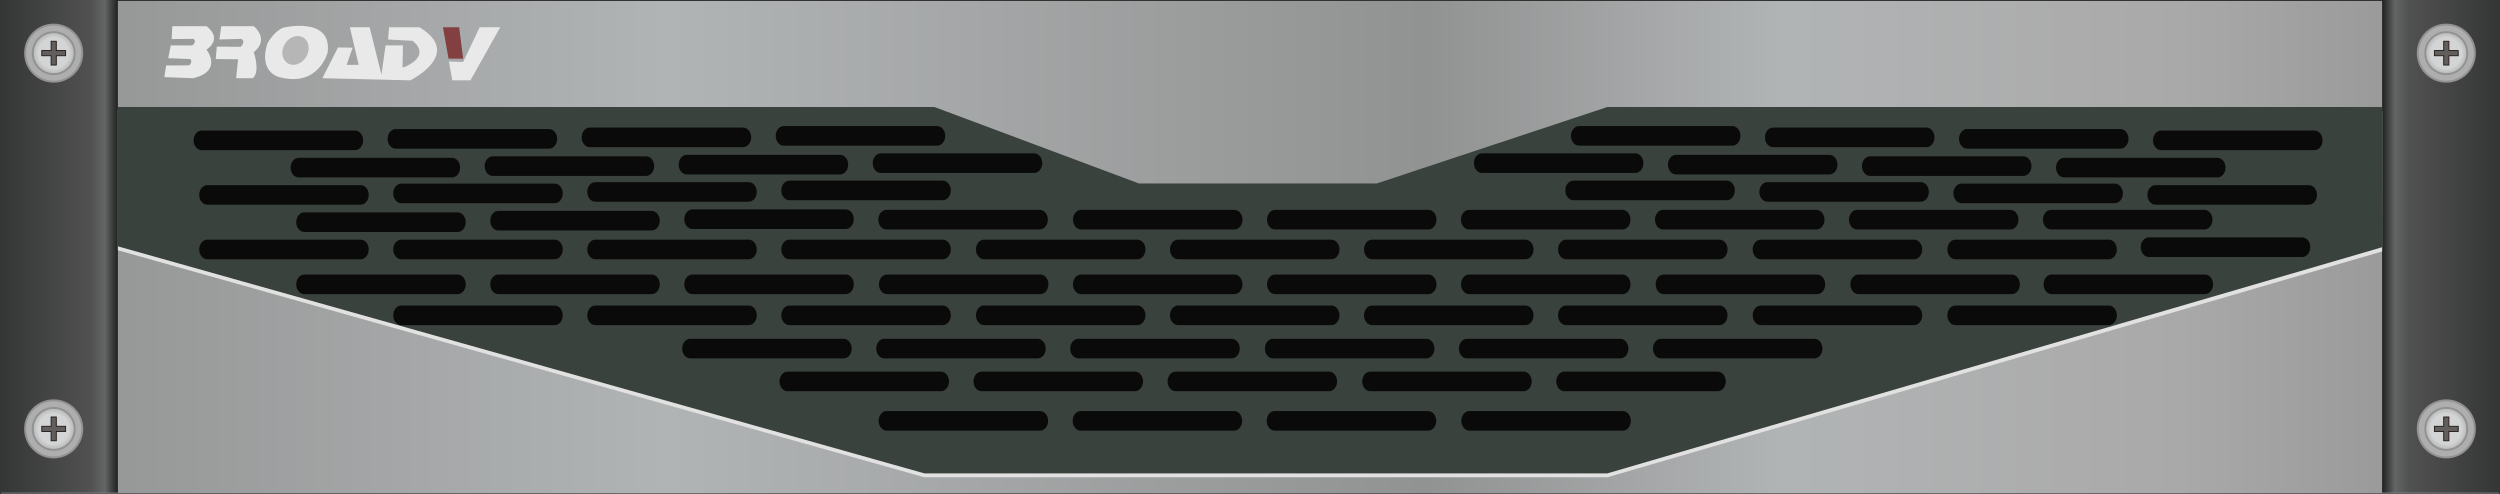 <?xml version="1.0" encoding="utf-8"?>
<!-- Generator: Adobe Illustrator 16.0.0, SVG Export Plug-In . SVG Version: 6.00 Build 0)  -->
<!DOCTYPE svg PUBLIC "-//W3C//DTD SVG 1.1//EN" "http://www.w3.org/Graphics/SVG/1.1/DTD/svg11.dtd">
<svg version="1.1" id="图层_1" xmlns="http://www.w3.org/2000/svg" xmlns:xlink="http://www.w3.org/1999/xlink" x="0px" y="0px"
	 width="1275.59px" height="252.28px" viewBox="0 0 1275.59 252.28" enable-background="new 0 0 1275.59 252.28"
	 xml:space="preserve">
<g>
	<linearGradient id="SVGID_1_" gradientUnits="userSpaceOnUse" x1="-9.765625e-004" y1="126.141" x2="1275.591" y2="126.141">
		<stop  offset="0" style="stop-color:#919292"/>
		<stop  offset="0.267" style="stop-color:#B1B4B5"/>
		<stop  offset="0.57" style="stop-color:#919292"/>
		<stop  offset="0.713" style="stop-color:#B1B4B5"/>
		<stop  offset="0.872" style="stop-color:#AAA9A9"/>
		<stop  offset="1" style="stop-color:#919292"/>
	</linearGradient>
	<rect x="-0.001" y="-0.001" fill="url(#SVGID_1_)" stroke="#2F302F" stroke-miterlimit="10" width="1275.592" height="252.284"/>
	<linearGradient id="SVGID_2_" gradientUnits="userSpaceOnUse" x1="-9.765625e-004" y1="125.686" x2="60.149" y2="125.686">
		<stop  offset="0" style="stop-color:#343535"/>
		<stop  offset="0.771" style="stop-color:#515151"/>
		<stop  offset="0.89" style="stop-color:#636666"/>
		<stop  offset="1" style="stop-color:#1F2020"/>
	</linearGradient>
	<rect x="-0.001" y="-0.002" fill="url(#SVGID_2_)" width="60.15" height="251.376"/>
	<g>
		<path fill="#AFAEAE" d="M41.984,27.12c0,8.047-6.529,14.569-14.585,14.569c-8.055,0-14.585-6.522-14.585-14.569
			c0-8.048,6.53-14.572,14.585-14.572C35.455,12.548,41.984,19.072,41.984,27.12"/>
		<ellipse fill="none" stroke="#929292" stroke-miterlimit="10" cx="27.399" cy="27.12" rx="14.585" ry="14.569"/>
		<path fill="#AFAEAE" d="M38.115,27.12c0,5.911-4.798,10.706-10.716,10.706c-5.92,0-10.718-4.795-10.718-10.706
			c0-5.914,4.798-10.708,10.718-10.708C33.316,16.413,38.115,21.206,38.115,27.12"/>
		<ellipse fill="none" stroke="#929292" stroke-miterlimit="10" cx="27.398" cy="27.12" rx="10.717" ry="10.706"/>
		<g>
			<g>
				<defs>
					<rect id="SVGID_3_" x="17.295" y="17.029" width="20.204" height="20.18"/>
				</defs>
				<clipPath id="SVGID_4_">
					<use xlink:href="#SVGID_3_"  overflow="visible"/>
				</clipPath>
				<path clip-path="url(#SVGID_4_)" fill="#BEBEBD" d="M37.497,27.12c0,5.571-4.52,10.089-10.098,10.089
					c-5.579,0-10.1-4.518-10.1-10.089c0-5.573,4.521-10.091,10.1-10.091C32.977,17.029,37.497,21.547,37.497,27.12"/>
				<path clip-path="url(#SVGID_4_)" fill="#C0C0C0" d="M37.26,27.12c0,5.439-4.416,9.851-9.861,9.851
					c-5.449,0-9.862-4.411-9.862-9.851c0-5.442,4.414-9.854,9.862-9.854C32.844,17.266,37.26,21.678,37.26,27.12"/>
				<path clip-path="url(#SVGID_4_)" fill="#C2C3C3" d="M37.023,27.12c0,5.309-4.31,9.615-9.624,9.615
					c-5.316,0-9.625-4.307-9.625-9.615c0-5.312,4.309-9.616,9.625-9.616C32.713,17.504,37.023,21.809,37.023,27.12"/>
				<path clip-path="url(#SVGID_4_)" fill="#C4C5C4" d="M36.784,27.12c0,5.178-4.201,9.377-9.385,9.377s-9.389-4.199-9.389-9.377
					c0-5.181,4.205-9.379,9.389-9.379S36.784,21.939,36.784,27.12"/>
				<path clip-path="url(#SVGID_4_)" fill="#C6C8C8" d="M36.547,27.12c0,5.046-4.097,9.14-9.148,9.14c-5.055,0-9.15-4.093-9.15-9.14
					c0-5.049,4.096-9.143,9.15-9.143C32.45,17.978,36.547,22.071,36.547,27.12"/>
				<path clip-path="url(#SVGID_4_)" fill="#C9CACB" d="M36.309,27.12c0,4.915-3.989,8.902-8.91,8.902
					c-4.922,0-8.912-3.987-8.912-8.902c0-4.918,3.99-8.905,8.912-8.905C32.32,18.215,36.309,22.202,36.309,27.12"/>
				<path clip-path="url(#SVGID_4_)" fill="#CBCDCD" d="M36.073,27.12c0,4.784-3.886,8.666-8.674,8.666
					c-4.792,0-8.675-3.882-8.675-8.666c0-4.787,3.883-8.669,8.675-8.669C32.187,18.451,36.073,22.333,36.073,27.12"/>
				<path clip-path="url(#SVGID_4_)" fill="#CCCFD0" d="M35.835,27.12c0,4.653-3.778,8.429-8.437,8.429
					c-4.659,0-8.438-3.775-8.438-8.429c0-4.656,3.778-8.43,8.438-8.43C32.057,18.69,35.835,22.464,35.835,27.12"/>
				<path clip-path="url(#SVGID_4_)" fill="#D0D2D2" d="M35.598,27.12c0,4.522-3.671,8.19-8.199,8.19c-4.529,0-8.2-3.668-8.2-8.19
					c0-4.525,3.671-8.194,8.2-8.194C31.927,18.926,35.598,22.595,35.598,27.12"/>
				<path clip-path="url(#SVGID_4_)" fill="#D2D4D5" d="M35.361,27.12c0,4.391-3.565,7.953-7.962,7.953
					c-4.4,0-7.962-3.562-7.962-7.953c0-4.395,3.563-7.954,7.962-7.954C31.795,19.166,35.361,22.726,35.361,27.12"/>
			</g>
		</g>
		<polygon fill="#605F5E" points="26.079,33.187 26.079,28.438 21.324,28.438 21.324,25.801 26.079,25.801 26.079,21.053 
			28.718,21.053 28.718,25.801 33.47,25.801 33.47,28.438 28.718,28.438 28.718,33.187 		"/>
		<path fill="#221714" d="M28.489,21.281v4.29v0.458h0.457h4.296v2.179h-4.296h-0.457v0.457v4.292h-2.183v-4.292v-0.457h-0.456
			h-4.297v-2.179h4.297h0.456v-0.458v-4.29H28.489z M28.946,20.824h-3.095v4.747h-4.753v3.094h4.753v4.75h3.095v-4.75h4.753v-3.094
			h-4.753V20.824z"/>
	</g>
	<g>
		<path fill="#AFAEAE" d="M41.984,218.83c0,8.047-6.529,14.569-14.585,14.569c-8.055,0-14.585-6.522-14.585-14.569
			c0-8.048,6.53-14.572,14.585-14.572C35.455,204.258,41.984,210.782,41.984,218.83"/>
		<ellipse fill="none" stroke="#929292" stroke-miterlimit="10" cx="27.399" cy="218.83" rx="14.585" ry="14.569"/>
		<path fill="#AFAEAE" d="M38.115,218.83c0,5.911-4.798,10.706-10.716,10.706c-5.92,0-10.718-4.795-10.718-10.706
			c0-5.914,4.798-10.708,10.718-10.708C33.316,208.122,38.115,212.916,38.115,218.83"/>
		<ellipse fill="none" stroke="#929292" stroke-miterlimit="10" cx="27.398" cy="218.83" rx="10.717" ry="10.706"/>
		<g>
			<g>
				<defs>
					<rect id="SVGID_5_" x="17.295" y="208.738" width="20.204" height="20.181"/>
				</defs>
				<clipPath id="SVGID_6_">
					<use xlink:href="#SVGID_5_"  overflow="visible"/>
				</clipPath>
				<path clip-path="url(#SVGID_6_)" fill="#BEBEBD" d="M37.497,218.83c0,5.571-4.52,10.089-10.098,10.089
					c-5.579,0-10.1-4.518-10.1-10.089c0-5.573,4.521-10.092,10.1-10.092C32.977,208.738,37.497,213.257,37.497,218.83"/>
				<path clip-path="url(#SVGID_6_)" fill="#C0C0C0" d="M37.26,218.83c0,5.438-4.416,9.851-9.861,9.851
					c-5.449,0-9.862-4.412-9.862-9.851c0-5.442,4.414-9.854,9.862-9.854C32.844,208.976,37.26,213.388,37.26,218.83"/>
				<path clip-path="url(#SVGID_6_)" fill="#C2C3C3" d="M37.023,218.83c0,5.308-4.31,9.614-9.624,9.614
					c-5.316,0-9.625-4.307-9.625-9.614c0-5.312,4.309-9.616,9.625-9.616C32.713,209.214,37.023,213.519,37.023,218.83"/>
				<path clip-path="url(#SVGID_6_)" fill="#C4C5C4" d="M36.784,218.83c0,5.178-4.201,9.377-9.385,9.377s-9.389-4.199-9.389-9.377
					c0-5.181,4.205-9.379,9.389-9.379S36.784,213.649,36.784,218.83"/>
				<path clip-path="url(#SVGID_6_)" fill="#C6C8C8" d="M36.547,218.83c0,5.046-4.097,9.14-9.148,9.14
					c-5.055,0-9.15-4.094-9.15-9.14c0-5.049,4.096-9.144,9.15-9.144C32.45,209.687,36.547,213.781,36.547,218.83"/>
				<path clip-path="url(#SVGID_6_)" fill="#C9CACB" d="M36.309,218.83c0,4.915-3.989,8.901-8.91,8.901
					c-4.922,0-8.912-3.986-8.912-8.901c0-4.919,3.99-8.905,8.912-8.905C32.32,209.925,36.309,213.911,36.309,218.83"/>
				<path clip-path="url(#SVGID_6_)" fill="#CBCDCD" d="M36.073,218.83c0,4.784-3.886,8.666-8.674,8.666
					c-4.792,0-8.675-3.882-8.675-8.666c0-4.788,3.883-8.669,8.675-8.669C32.187,210.161,36.073,214.042,36.073,218.83"/>
				<path clip-path="url(#SVGID_6_)" fill="#CCCFD0" d="M35.835,218.83c0,4.653-3.778,8.429-8.437,8.429
					c-4.659,0-8.438-3.775-8.438-8.429c0-4.657,3.778-8.43,8.438-8.43C32.057,210.4,35.835,214.173,35.835,218.83"/>
				<path clip-path="url(#SVGID_6_)" fill="#D0D2D2" d="M35.598,218.83c0,4.522-3.671,8.19-8.199,8.19c-4.529,0-8.2-3.668-8.2-8.19
					c0-4.525,3.671-8.194,8.2-8.194C31.927,210.636,35.598,214.305,35.598,218.83"/>
				<path clip-path="url(#SVGID_6_)" fill="#D2D4D5" d="M35.361,218.83c0,4.391-3.565,7.952-7.962,7.952
					c-4.4,0-7.962-3.562-7.962-7.952c0-4.395,3.563-7.954,7.962-7.954C31.795,210.876,35.361,214.436,35.361,218.83"/>
			</g>
		</g>
		<polygon fill="#605F5E" points="26.079,224.896 26.079,220.147 21.324,220.147 21.324,217.511 26.079,217.511 26.079,212.763 
			28.718,212.763 28.718,217.511 33.47,217.511 33.47,220.147 28.718,220.147 28.718,224.896 		"/>
		<path fill="#221714" d="M28.489,212.99v4.29v0.459h0.457h4.296v2.178h-4.296h-0.457v0.457v4.292h-2.183v-4.292v-0.457h-0.456
			h-4.297v-2.178h4.297h0.456v-0.459v-4.29H28.489z M28.946,212.534h-3.095v4.746h-4.753v3.094h4.753v4.75h3.095v-4.75h4.753v-3.094
			h-4.753V212.534z"/>
	</g>
	
		<linearGradient id="SVGID_7_" gradientUnits="userSpaceOnUse" x1="-6567.481" y1="125.686" x2="-6507.333" y2="125.686" gradientTransform="matrix(-1 0 0 1 -5291.891 0)">
		<stop  offset="0" style="stop-color:#343535"/>
		<stop  offset="0.771" style="stop-color:#515151"/>
		<stop  offset="0.89" style="stop-color:#636666"/>
		<stop  offset="1" style="stop-color:#1F2020"/>
	</linearGradient>
	<rect x="1215.442" y="-0.002" fill="url(#SVGID_7_)" width="60.148" height="251.376"/>
	<g>
		<path fill="#AFAEAE" d="M1233.606,27.12c0,8.047,6.529,14.569,14.586,14.569c8.055,0,14.586-6.522,14.586-14.569
			c0-8.048-6.531-14.572-14.586-14.572C1240.136,12.548,1233.606,19.072,1233.606,27.12"/>
		<ellipse fill="none" stroke="#929292" stroke-miterlimit="10" cx="1248.192" cy="27.12" rx="14.586" ry="14.569"/>
		<path fill="#AFAEAE" d="M1237.478,27.12c0,5.911,4.797,10.706,10.715,10.706s10.717-4.795,10.717-10.706
			c0-5.914-4.799-10.708-10.717-10.708S1237.478,21.206,1237.478,27.12"/>
		<ellipse fill="none" stroke="#929292" stroke-miterlimit="10" cx="1248.193" cy="27.12" rx="10.716" ry="10.706"/>
		<g>
			<g>
				<defs>
					<rect id="SVGID_8_" x="1238.091" y="17.029" width="20.205" height="20.18"/>
				</defs>
				<clipPath id="SVGID_9_">
					<use xlink:href="#SVGID_8_"  overflow="visible"/>
				</clipPath>
				<path clip-path="url(#SVGID_9_)" fill="#BEBEBD" d="M1238.093,27.12c0,5.571,4.521,10.089,10.1,10.089
					s10.102-4.518,10.102-10.089c0-5.573-4.523-10.091-10.102-10.091S1238.093,21.547,1238.093,27.12"/>
				<path clip-path="url(#SVGID_9_)" fill="#C0C0C0" d="M1238.331,27.12c0,5.439,4.416,9.851,9.861,9.851
					c5.447,0,9.861-4.411,9.861-9.851c0-5.442-4.414-9.854-9.861-9.854C1242.747,17.266,1238.331,21.678,1238.331,27.12"/>
				<path clip-path="url(#SVGID_9_)" fill="#C2C3C3" d="M1238.569,27.12c0,5.309,4.309,9.615,9.623,9.615
					c5.316,0,9.625-4.307,9.625-9.615c0-5.312-4.309-9.616-9.625-9.616C1242.878,17.504,1238.569,21.809,1238.569,27.12"/>
				<path clip-path="url(#SVGID_9_)" fill="#C4C5C4" d="M1238.806,27.12c0,5.178,4.203,9.377,9.387,9.377s9.389-4.199,9.389-9.377
					c0-5.181-4.205-9.379-9.389-9.379S1238.806,21.939,1238.806,27.12"/>
				<path clip-path="url(#SVGID_9_)" fill="#C6C8C8" d="M1239.044,27.12c0,5.046,4.098,9.14,9.148,9.14
					c5.055,0,9.148-4.093,9.148-9.14c0-5.049-4.094-9.143-9.148-9.143C1243.142,17.978,1239.044,22.071,1239.044,27.12"/>
				<path clip-path="url(#SVGID_9_)" fill="#C9CACB" d="M1239.282,27.12c0,4.915,3.988,8.902,8.91,8.902s8.912-3.987,8.912-8.902
					c0-4.918-3.99-8.905-8.912-8.905S1239.282,22.202,1239.282,27.12"/>
				<path clip-path="url(#SVGID_9_)" fill="#CBCDCD" d="M1239.517,27.12c0,4.784,3.887,8.666,8.676,8.666
					c4.791,0,8.674-3.882,8.674-8.666c0-4.787-3.883-8.669-8.674-8.669C1243.403,18.451,1239.517,22.333,1239.517,27.12"/>
				<path clip-path="url(#SVGID_9_)" fill="#CCCFD0" d="M1239.755,27.12c0,4.653,3.779,8.429,8.438,8.429s8.438-3.775,8.438-8.429
					c0-4.656-3.779-8.43-8.438-8.43S1239.755,22.464,1239.755,27.12"/>
				<path clip-path="url(#SVGID_9_)" fill="#D0D2D2" d="M1239.993,27.12c0,4.522,3.67,8.19,8.199,8.19s8.199-3.668,8.199-8.19
					c0-4.525-3.67-8.194-8.199-8.194S1239.993,22.595,1239.993,27.12"/>
				<path clip-path="url(#SVGID_9_)" fill="#D2D4D5" d="M1240.229,27.12c0,4.391,3.566,7.953,7.963,7.953
					c4.398,0,7.963-3.562,7.963-7.953c0-4.395-3.564-7.954-7.963-7.954C1243.796,19.166,1240.229,22.726,1240.229,27.12"/>
			</g>
		</g>
		<polygon fill="#605F5E" points="1249.513,33.187 1249.513,28.438 1254.267,28.438 1254.267,25.801 1249.513,25.801 
			1249.513,21.053 1246.874,21.053 1246.874,25.801 1242.12,25.801 1242.12,28.438 1246.874,28.438 1246.874,33.187 		"/>
		<path fill="#221714" d="M1249.284,21.281v4.29v0.458h0.455h4.299v2.179h-4.299h-0.455v0.457v4.292h-2.184v-4.292v-0.457h-0.455
			h-4.297v-2.179h4.297h0.455v-0.458v-4.29H1249.284z M1246.646,25.571h-4.752v3.094h4.752v4.75h3.094v-4.75h4.754v-3.094h-4.754
			v-4.747h-3.094V25.571z"/>
	</g>
	<g>
		<path fill="#AFAEAE" d="M1233.606,218.83c0,8.047,6.529,14.569,14.586,14.569c8.055,0,14.586-6.522,14.586-14.569
			c0-8.048-6.531-14.572-14.586-14.572C1240.136,204.258,1233.606,210.782,1233.606,218.83"/>
		<ellipse fill="none" stroke="#929292" stroke-miterlimit="10" cx="1248.192" cy="218.83" rx="14.586" ry="14.569"/>
		<path fill="#AFAEAE" d="M1237.478,218.83c0,5.911,4.797,10.706,10.715,10.706s10.717-4.795,10.717-10.706
			c0-5.914-4.799-10.708-10.717-10.708S1237.478,212.916,1237.478,218.83"/>
		<ellipse fill="none" stroke="#929292" stroke-miterlimit="10" cx="1248.193" cy="218.83" rx="10.716" ry="10.706"/>
		<g>
			<g>
				<defs>
					<rect id="SVGID_10_" x="1238.091" y="208.738" width="20.205" height="20.181"/>
				</defs>
				<clipPath id="SVGID_11_">
					<use xlink:href="#SVGID_10_"  overflow="visible"/>
				</clipPath>
				<path clip-path="url(#SVGID_11_)" fill="#BEBEBD" d="M1238.093,218.83c0,5.571,4.521,10.089,10.1,10.089
					s10.102-4.518,10.102-10.089c0-5.573-4.523-10.092-10.102-10.092S1238.093,213.257,1238.093,218.83"/>
				<path clip-path="url(#SVGID_11_)" fill="#C0C0C0" d="M1238.331,218.83c0,5.438,4.416,9.851,9.861,9.851
					c5.447,0,9.861-4.412,9.861-9.851c0-5.442-4.414-9.854-9.861-9.854C1242.747,208.976,1238.331,213.388,1238.331,218.83"/>
				<path clip-path="url(#SVGID_11_)" fill="#C2C3C3" d="M1238.569,218.83c0,5.308,4.309,9.614,9.623,9.614
					c5.316,0,9.625-4.307,9.625-9.614c0-5.312-4.309-9.616-9.625-9.616C1242.878,209.214,1238.569,213.519,1238.569,218.83"/>
				<path clip-path="url(#SVGID_11_)" fill="#C4C5C4" d="M1238.806,218.83c0,5.178,4.203,9.377,9.387,9.377s9.389-4.199,9.389-9.377
					c0-5.181-4.205-9.379-9.389-9.379S1238.806,213.649,1238.806,218.83"/>
				<path clip-path="url(#SVGID_11_)" fill="#C6C8C8" d="M1239.044,218.83c0,5.046,4.098,9.14,9.148,9.14
					c5.055,0,9.148-4.094,9.148-9.14c0-5.049-4.094-9.144-9.148-9.144C1243.142,209.687,1239.044,213.781,1239.044,218.83"/>
				<path clip-path="url(#SVGID_11_)" fill="#C9CACB" d="M1239.282,218.83c0,4.915,3.988,8.901,8.91,8.901s8.912-3.986,8.912-8.901
					c0-4.919-3.99-8.905-8.912-8.905S1239.282,213.911,1239.282,218.83"/>
				<path clip-path="url(#SVGID_11_)" fill="#CBCDCD" d="M1239.517,218.83c0,4.784,3.887,8.666,8.676,8.666
					c4.791,0,8.674-3.882,8.674-8.666c0-4.788-3.883-8.669-8.674-8.669C1243.403,210.161,1239.517,214.042,1239.517,218.83"/>
				<path clip-path="url(#SVGID_11_)" fill="#CCCFD0" d="M1239.755,218.83c0,4.653,3.779,8.429,8.438,8.429s8.438-3.775,8.438-8.429
					c0-4.657-3.779-8.43-8.438-8.43S1239.755,214.173,1239.755,218.83"/>
				<path clip-path="url(#SVGID_11_)" fill="#D0D2D2" d="M1239.993,218.83c0,4.522,3.67,8.19,8.199,8.19s8.199-3.668,8.199-8.19
					c0-4.525-3.67-8.194-8.199-8.194S1239.993,214.305,1239.993,218.83"/>
				<path clip-path="url(#SVGID_11_)" fill="#D2D4D5" d="M1240.229,218.83c0,4.391,3.566,7.952,7.963,7.952
					c4.398,0,7.963-3.562,7.963-7.952c0-4.395-3.564-7.954-7.963-7.954C1243.796,210.876,1240.229,214.436,1240.229,218.83"/>
			</g>
		</g>
		<polygon fill="#605F5E" points="1249.513,224.896 1249.513,220.147 1254.267,220.147 1254.267,217.511 1249.513,217.511 
			1249.513,212.763 1246.874,212.763 1246.874,217.511 1242.12,217.511 1242.12,220.147 1246.874,220.147 1246.874,224.896 		"/>
		<path fill="#221714" d="M1249.284,212.99v4.29v0.459h0.455h4.299v2.178h-4.299h-0.455v0.457v4.292h-2.184v-4.292v-0.457h-0.455
			h-4.297v-2.178h4.297h0.455v-0.459v-4.29H1249.284z M1246.646,217.28h-4.752v3.094h4.752v4.75h3.094v-4.75h4.754v-3.094h-4.754
			v-4.746h-3.094V217.28z"/>
	</g>
	<polygon fill="#E2E1E1" points="1215.442,128.292 820.092,243.534 471.671,243.534 60.149,127.687 60.149,56.195 476.797,56.612 
		581.123,95.612 702.464,95.612 820.093,56.612 1215.458,56.612 	"/>
	<polygon fill="#3A423D" points="1215.458,126.14 820.092,241.534 471.671,241.534 60.149,125.687 60.149,54.612 476.797,54.612 
		581.123,93.612 702.464,93.612 820.093,54.612 1215.442,54.612 	"/>
	<g>
		<g>
			<path fill="#0B0A0A" d="M185.279,71.611c0,2.761-1.84,5-4.109,5h-78.277c-2.269,0-4.11-2.239-4.11-5l0,0c0-2.761,1.841-5,4.11-5
				h78.277C183.439,66.611,185.279,68.85,185.279,71.611L185.279,71.611z"/>
			<path fill="#0B0A0A" d="M284.281,70.85c0,2.761-1.84,5-4.109,5h-78.277c-2.27,0-4.109-2.239-4.109-5l0,0c0-2.761,1.84-5,4.109-5
				h78.277C282.441,65.85,284.281,68.088,284.281,70.85L284.281,70.85z"/>
			<path fill="#0B0A0A" d="M383.283,70.088c0,2.761-1.84,5-4.109,5h-78.277c-2.27,0-4.11-2.239-4.11-5l0,0c0-2.761,1.84-5,4.11-5
				h78.277C381.443,65.088,383.283,67.327,383.283,70.088L383.283,70.088z"/>
			<path fill="#0B0A0A" d="M482.284,69.326c0,2.761-1.839,5-4.109,5h-78.277c-2.269,0-4.109-2.239-4.109-5l0,0
				c0-2.761,1.84-5,4.109-5h78.277C480.445,64.326,482.284,66.565,482.284,69.326L482.284,69.326z"/>
		</g>
		<g>
			<path fill="#0B0A0A" d="M234.78,85.529c0,2.761-1.839,5-4.108,5h-78.277c-2.269,0-4.11-2.239-4.11-5l0,0c0-2.761,1.841-5,4.11-5
				h78.277C232.941,80.529,234.78,82.768,234.78,85.529L234.78,85.529z"/>
			<path fill="#0B0A0A" d="M333.783,84.768c0,2.761-1.84,5-4.109,5h-78.279c-2.269,0-4.108-2.239-4.108-5l0,0
				c0-2.761,1.84-5,4.108-5h78.279C331.943,79.768,333.783,82.006,333.783,84.768L333.783,84.768z"/>
			<path fill="#0B0A0A" d="M432.784,84.006c0,2.761-1.839,5-4.109,5h-78.277c-2.27,0-4.109-2.239-4.109-5l0,0
				c0-2.761,1.84-5,4.109-5h78.277C430.945,79.006,432.784,81.245,432.784,84.006L432.784,84.006z"/>
			<path fill="#0B0A0A" d="M531.786,83.244c0,2.761-1.84,5-4.11,5h-78.276c-2.269,0-4.109-2.239-4.109-5l0,0
				c0-2.761,1.841-5,4.109-5h78.276C529.946,78.244,531.786,80.483,531.786,83.244L531.786,83.244z"/>
		</g>
		<g>
			<path fill="#0B0A0A" d="M188.136,99.447c0,2.761-1.84,5-4.109,5h-78.278c-2.27,0-4.109-2.239-4.109-5l0,0
				c0-2.762,1.839-5,4.109-5h78.278C186.296,94.447,188.136,96.686,188.136,99.447L188.136,99.447z"/>
			<path fill="#0B0A0A" d="M287.138,98.685c0,2.761-1.84,5-4.109,5h-78.277c-2.27,0-4.11-2.239-4.11-5l0,0c0-2.761,1.84-5,4.11-5
				h78.277C285.297,93.685,287.138,95.924,287.138,98.685L287.138,98.685z"/>
			<path fill="#0B0A0A" d="M386.14,97.923c0,2.761-1.84,5-4.11,5h-78.277c-2.27,0-4.109-2.239-4.109-5l0,0c0-2.761,1.84-5,4.109-5
				h78.277C384.3,92.923,386.14,95.162,386.14,97.923L386.14,97.923z"/>
			<path fill="#0B0A0A" d="M485.141,97.162c0,2.761-1.84,5-4.109,5h-78.277c-2.269,0-4.11-2.239-4.11-5l0,0c0-2.761,1.841-5,4.11-5
				h78.277C483.301,92.162,485.141,94.4,485.141,97.162L485.141,97.162z"/>
		</g>
	</g>
	<g>
		<g>
			<path fill="#0B0A0A" d="M1098.546,71.611c0,2.761,1.84,5,4.109,5h78.277c2.27,0,4.109-2.239,4.109-5l0,0c0-2.761-1.84-5-4.109-5
				h-78.277C1100.386,66.611,1098.546,68.85,1098.546,71.611L1098.546,71.611z"/>
			<path fill="#0B0A0A" d="M999.544,70.85c0,2.761,1.84,5,4.109,5h78.277c2.27,0,4.109-2.239,4.109-5l0,0c0-2.761-1.84-5-4.109-5
				h-78.277C1001.384,65.85,999.544,68.088,999.544,70.85L999.544,70.85z"/>
			<path fill="#0B0A0A" d="M900.542,70.088c0,2.761,1.841,5,4.109,5h78.277c2.269,0,4.109-2.239,4.109-5l0,0
				c0-2.761-1.841-5-4.109-5h-78.277C902.383,65.088,900.542,67.327,900.542,70.088L900.542,70.088z"/>
			<path fill="#0B0A0A" d="M801.54,69.326c0,2.761,1.84,5,4.109,5h78.277c2.27,0,4.109-2.239,4.109-5l0,0c0-2.761-1.84-5-4.109-5
				h-78.277C803.38,64.326,801.54,66.565,801.54,69.326L801.54,69.326z"/>
		</g>
		<g>
			<path fill="#0B0A0A" d="M1049.044,85.529c0,2.761,1.84,5,4.109,5h78.277c2.27,0,4.109-2.239,4.109-5l0,0c0-2.761-1.84-5-4.109-5
				h-78.277C1050.884,80.529,1049.044,82.768,1049.044,85.529L1049.044,85.529z"/>
			<path fill="#0B0A0A" d="M950.042,84.768c0,2.761,1.841,5,4.109,5h78.277c2.27,0,4.109-2.239,4.109-5l0,0c0-2.761-1.84-5-4.109-5
				h-78.277C951.883,79.768,950.042,82.006,950.042,84.768L950.042,84.768z"/>
			<path fill="#0B0A0A" d="M851.04,84.006c0,2.761,1.841,5,4.109,5h78.277c2.27,0,4.109-2.239,4.109-5l0,0c0-2.761-1.84-5-4.109-5
				h-78.277C852.881,79.006,851.04,81.245,851.04,84.006L851.04,84.006z"/>
			<path fill="#0B0A0A" d="M752.038,83.244c0,2.761,1.841,5,4.11,5h78.277c2.269,0,4.108-2.239,4.108-5l0,0c0-2.761-1.84-5-4.108-5
				h-78.277C753.879,78.244,752.038,80.483,752.038,83.244L752.038,83.244z"/>
		</g>
		<g>
			<path fill="#0B0A0A" d="M1095.688,99.447c0,2.761,1.842,5,4.111,5h78.275c2.27,0,4.109-2.239,4.109-5l0,0c0-2.762-1.84-5-4.109-5
				H1099.8C1097.53,94.447,1095.688,96.686,1095.688,99.447L1095.688,99.447z"/>
			<path fill="#0B0A0A" d="M996.688,98.685c0,2.761,1.84,5,4.109,5h78.278c2.27,0,4.109-2.239,4.109-5l0,0c0-2.761-1.84-5-4.109-5
				h-78.278C998.527,93.685,996.688,95.924,996.688,98.685L996.688,98.685z"/>
			<path fill="#0B0A0A" d="M897.685,97.923c0,2.761,1.842,5,4.11,5h78.277c2.269,0,4.108-2.239,4.108-5l0,0c0-2.761-1.84-5-4.108-5
				h-78.277C899.526,92.923,897.685,95.162,897.685,97.923L897.685,97.923z"/>
			<path fill="#0B0A0A" d="M798.684,97.162c0,2.761,1.84,5,4.108,5h78.279c2.269,0,4.108-2.239,4.108-5l0,0c0-2.761-1.84-5-4.108-5
				h-78.279C800.523,92.162,798.684,94.4,798.684,97.162L798.684,97.162z"/>
		</g>
	</g>
	<path fill="#0B0A0A" d="M188.136,127.282c0,2.762-1.839,5-4.109,5H105.75c-2.269,0-4.109-2.238-4.109-5l0,0c0-2.761,1.84-5,4.109-5
		h78.277C186.297,122.282,188.136,124.521,188.136,127.282L188.136,127.282z"/>
	<g>
		<path fill="#0B0A0A" d="M287.138,127.282c0,2.762-1.839,5-4.109,5h-78.278c-2.269,0-4.108-2.238-4.108-5l0,0
			c0-2.761,1.84-5,4.108-5h78.278C285.299,122.282,287.138,124.521,287.138,127.282L287.138,127.282z"/>
		<path fill="#0B0A0A" d="M386.141,127.282c0,2.762-1.841,5-4.109,5h-78.278c-2.269,0-4.109-2.238-4.109-5l0,0
			c0-2.761,1.84-5,4.109-5h78.278C384.3,122.282,386.141,124.521,386.141,127.282L386.141,127.282z"/>
		<path fill="#0B0A0A" d="M485.142,127.282c0,2.762-1.84,5-4.11,5h-78.277c-2.269,0-4.109-2.238-4.109-5l0,0
			c0-2.761,1.841-5,4.109-5h78.277C483.302,122.282,485.142,124.521,485.142,127.282L485.142,127.282z"/>
		<path fill="#0B0A0A" d="M584.457,127.282c0,2.762-1.84,5-4.109,5H502.07c-2.269,0-4.109-2.238-4.109-5l0,0c0-2.761,1.84-5,4.109-5
			h78.278C582.617,122.282,584.457,124.521,584.457,127.282L584.457,127.282z"/>
		<path fill="#0B0A0A" d="M683.459,127.282c0,2.762-1.841,5-4.11,5h-78.277c-2.269,0-4.109-2.238-4.109-5l0,0
			c0-2.761,1.84-5,4.109-5h78.277C681.618,122.282,683.459,124.521,683.459,127.282L683.459,127.282z"/>
		<path fill="#0B0A0A" d="M782.462,127.282c0,2.762-1.842,5-4.11,5h-78.277c-2.271,0-4.109-2.238-4.109-5l0,0
			c0-2.761,1.839-5,4.109-5h78.277C780.62,122.282,782.462,124.521,782.462,127.282L782.462,127.282z"/>
		<path fill="#0B0A0A" d="M881.463,127.282c0,2.762-1.841,5-4.11,5h-78.277c-2.269,0-4.109-2.238-4.109-5l0,0
			c0-2.761,1.841-5,4.109-5h78.277C879.622,122.282,881.463,124.521,881.463,127.282L881.463,127.282z"/>
		<path fill="#0B0A0A" d="M980.784,127.282c0,2.762-1.84,5-4.109,5h-78.277c-2.27,0-4.109-2.238-4.109-5l0,0c0-2.761,1.84-5,4.109-5
			h78.277C978.944,122.282,980.784,124.521,980.784,127.282L980.784,127.282z"/>
		<path fill="#0B0A0A" d="M1080.106,127.282c0,2.762-1.84,5-4.109,5H997.72c-2.27,0-4.109-2.238-4.109-5l0,0c0-2.761,1.84-5,4.109-5
			h78.277C1078.267,122.282,1080.106,124.521,1080.106,127.282L1080.106,127.282z"/>
	</g>
	<path fill="#0B0A0A" d="M1129.198,145.073c0,2.761-1.84,5-4.111,5h-78.277c-2.269,0-4.108-2.239-4.108-5l0,0
		c0-2.762,1.84-5,4.108-5h78.277C1127.358,140.073,1129.198,142.312,1129.198,145.073L1129.198,145.073z"/>
	<g>
		<path fill="#0B0A0A" d="M237.637,145.073c0,2.761-1.84,5-4.109,5H155.25c-2.27,0-4.109-2.239-4.109-5l0,0c0-2.762,1.84-5,4.109-5
			h78.277C235.797,140.073,237.637,142.312,237.637,145.073L237.637,145.073z"/>
		<path fill="#0B0A0A" d="M336.638,145.073c0,2.761-1.839,5-4.108,5h-78.277c-2.27,0-4.11-2.239-4.11-5l0,0c0-2.762,1.84-5,4.11-5
			h78.277C334.799,140.073,336.638,142.312,336.638,145.073L336.638,145.073z"/>
		<path fill="#0B0A0A" d="M435.641,145.073c0,2.761-1.841,5-4.109,5h-78.278c-2.269,0-4.109-2.239-4.109-5l0,0
			c0-2.762,1.84-5,4.109-5h78.278C433.8,140.073,435.641,142.312,435.641,145.073L435.641,145.073z"/>
		<path fill="#0B0A0A" d="M534.956,145.073c0,2.761-1.84,5-4.109,5h-78.277c-2.269,0-4.11-2.239-4.11-5l0,0c0-2.762,1.841-5,4.11-5
			h78.277C533.116,140.073,534.956,142.312,534.956,145.073L534.956,145.073z"/>
		<path fill="#0B0A0A" d="M633.957,145.073c0,2.761-1.839,5-4.108,5h-78.278c-2.27,0-4.109-2.239-4.109-5l0,0
			c0-2.762,1.84-5,4.109-5h78.278C632.118,140.073,633.957,142.312,633.957,145.073L633.957,145.073z"/>
		<path fill="#0B0A0A" d="M732.959,145.073c0,2.761-1.841,5-4.108,5h-78.279c-2.268,0-4.107-2.239-4.107-5l0,0
			c0-2.762,1.84-5,4.107-5h78.279C731.118,140.073,732.959,142.312,732.959,145.073L732.959,145.073z"/>
		<path fill="#0B0A0A" d="M831.96,145.073c0,2.761-1.839,5-4.108,5h-78.277c-2.269,0-4.109-2.239-4.109-5l0,0
			c0-2.762,1.841-5,4.109-5h78.277C830.121,140.073,831.96,142.312,831.96,145.073L831.96,145.073z"/>
		<path fill="#0B0A0A" d="M931.282,145.073c0,2.761-1.839,5-4.108,5h-78.277c-2.269,0-4.11-2.239-4.11-5l0,0c0-2.762,1.842-5,4.11-5
			h78.277C929.443,140.073,931.282,142.312,931.282,145.073L931.282,145.073z"/>
		<path fill="#0B0A0A" d="M1030.604,145.073c0,2.761-1.84,5-4.109,5h-78.276c-2.27,0-4.108-2.239-4.108-5l0,0
			c0-2.762,1.839-5,4.108-5h78.276C1028.765,140.073,1030.604,142.312,1030.604,145.073L1030.604,145.073z"/>
	</g>
	<g>
		<path fill="#0B0A0A" d="M287.138,160.885c0,2.761-1.839,5-4.109,5h-78.278c-2.269,0-4.108-2.239-4.108-5l0,0
			c0-2.761,1.84-5,4.108-5h78.278C285.299,155.885,287.138,158.124,287.138,160.885L287.138,160.885z"/>
		<path fill="#0B0A0A" d="M386.141,160.885c0,2.761-1.841,5-4.109,5h-78.278c-2.269,0-4.109-2.239-4.109-5l0,0
			c0-2.761,1.84-5,4.109-5h78.278C384.3,155.885,386.141,158.124,386.141,160.885L386.141,160.885z"/>
		<path fill="#0B0A0A" d="M485.142,160.885c0,2.761-1.84,5-4.11,5h-78.277c-2.269,0-4.109-2.239-4.109-5l0,0
			c0-2.761,1.841-5,4.109-5h78.277C483.302,155.885,485.142,158.124,485.142,160.885L485.142,160.885z"/>
		<path fill="#0B0A0A" d="M584.457,160.885c0,2.761-1.84,5-4.109,5H502.07c-2.269,0-4.109-2.239-4.109-5l0,0c0-2.761,1.84-5,4.109-5
			h78.278C582.617,155.885,584.457,158.124,584.457,160.885L584.457,160.885z"/>
		<path fill="#0B0A0A" d="M683.459,160.885c0,2.761-1.841,5-4.11,5h-78.277c-2.269,0-4.109-2.239-4.109-5l0,0
			c0-2.761,1.84-5,4.109-5h78.277C681.618,155.885,683.459,158.124,683.459,160.885L683.459,160.885z"/>
		<path fill="#0B0A0A" d="M782.462,160.885c0,2.761-1.842,5-4.11,5h-78.277c-2.271,0-4.109-2.239-4.109-5l0,0
			c0-2.761,1.839-5,4.109-5h78.277C780.62,155.885,782.462,158.124,782.462,160.885L782.462,160.885z"/>
		<path fill="#0B0A0A" d="M881.463,160.885c0,2.761-1.841,5-4.11,5h-78.277c-2.269,0-4.109-2.239-4.109-5l0,0
			c0-2.761,1.841-5,4.109-5h78.277C879.622,155.885,881.463,158.124,881.463,160.885L881.463,160.885z"/>
		<path fill="#0B0A0A" d="M980.784,160.885c0,2.761-1.84,5-4.109,5h-78.277c-2.27,0-4.109-2.239-4.109-5l0,0c0-2.761,1.84-5,4.109-5
			h78.277C978.944,155.885,980.784,158.124,980.784,160.885L980.784,160.885z"/>
		<path fill="#0B0A0A" d="M1080.106,160.885c0,2.761-1.84,5-4.109,5H997.72c-2.27,0-4.109-2.239-4.109-5l0,0c0-2.761,1.84-5,4.109-5
			h78.277C1078.267,155.885,1080.106,158.124,1080.106,160.885L1080.106,160.885z"/>
	</g>
	<path fill="#0B0A0A" d="M434.567,177.862c0,2.761-1.84,5-4.11,5H352.18c-2.27,0-4.109-2.239-4.109-5l0,0c0-2.762,1.84-5,4.109-5
		h78.277C432.727,172.862,434.567,175.101,434.567,177.862L434.567,177.862z"/>
	<path fill="#0B0A0A" d="M533.569,177.862c0,2.761-1.84,5-4.11,5h-78.277c-2.27,0-4.11-2.239-4.11-5l0,0c0-2.762,1.841-5,4.11-5
		h78.277C531.729,172.862,533.569,175.101,533.569,177.862L533.569,177.862z"/>
	<path fill="#0B0A0A" d="M632.569,177.862c0,2.761-1.839,5-4.108,5h-78.277c-2.269,0-4.109-2.239-4.109-5l0,0
		c0-2.762,1.84-5,4.109-5h78.277C630.73,172.862,632.569,175.101,632.569,177.862L632.569,177.862z"/>
	<path fill="#0B0A0A" d="M731.886,177.862c0,2.761-1.84,5-4.109,5h-78.277c-2.27,0-4.109-2.239-4.109-5l0,0c0-2.762,1.84-5,4.109-5
		h78.277C730.046,172.862,731.886,175.101,731.886,177.862L731.886,177.862z"/>
	<path fill="#0B0A0A" d="M830.887,177.862c0,2.761-1.839,5-4.108,5h-78.277c-2.27,0-4.11-2.239-4.11-5l0,0c0-2.762,1.841-5,4.11-5
		h78.277C829.048,172.862,830.887,175.101,830.887,177.862L830.887,177.862z"/>
	<path fill="#0B0A0A" d="M929.89,177.862c0,2.761-1.841,5-4.109,5h-78.278c-2.27,0-4.108-2.239-4.108-5l0,0c0-2.762,1.839-5,4.108-5
		h78.278C928.049,172.862,929.89,175.101,929.89,177.862L929.89,177.862z"/>
	<path fill="#0B0A0A" d="M484.224,194.612c0,2.761-1.84,5-4.109,5h-78.277c-2.27,0-4.109-2.239-4.109-5l0,0c0-2.762,1.839-5,4.109-5
		h78.277C482.384,189.612,484.224,191.851,484.224,194.612L484.224,194.612z"/>
	<path fill="#0B0A0A" d="M583.226,194.612c0,2.761-1.84,5-4.11,5H500.84c-2.27,0-4.11-2.239-4.11-5l0,0c0-2.762,1.84-5,4.11-5
		h78.276C581.386,189.612,583.226,191.851,583.226,194.612L583.226,194.612z"/>
	<path fill="#0B0A0A" d="M682.228,194.612c0,2.761-1.84,5-4.109,5h-78.277c-2.269,0-4.11-2.239-4.11-5l0,0c0-2.762,1.841-5,4.11-5
		h78.277C680.388,189.612,682.228,191.851,682.228,194.612L682.228,194.612z"/>
	<path fill="#0B0A0A" d="M781.542,194.612c0,2.761-1.84,5-4.109,5h-78.277c-2.269,0-4.108-2.239-4.108-5l0,0c0-2.762,1.84-5,4.108-5
		h78.277C779.702,189.612,781.542,191.851,781.542,194.612L781.542,194.612z"/>
	<path fill="#0B0A0A" d="M880.544,194.612c0,2.761-1.84,5-4.109,5h-78.277c-2.27,0-4.109-2.239-4.109-5l0,0c0-2.762,1.84-5,4.109-5
		h78.277C878.704,189.612,880.544,191.851,880.544,194.612L880.544,194.612z"/>
	<path fill="#0B0A0A" d="M534.8,214.735c0,2.761-1.841,5-4.11,5h-78.277c-2.27,0-4.109-2.239-4.109-5l0,0c0-2.762,1.839-5,4.109-5
		h78.277C532.959,209.735,534.8,211.974,534.8,214.735L534.8,214.735z"/>
	<path fill="#0B0A0A" d="M633.802,214.735c0,2.761-1.841,5-4.109,5h-78.278c-2.27,0-4.109-2.239-4.109-5l0,0c0-2.762,1.84-5,4.109-5
		h78.278C631.961,209.735,633.802,211.974,633.802,214.735L633.802,214.735z"/>
	<path fill="#0B0A0A" d="M732.803,214.735c0,2.761-1.84,5-4.109,5h-78.277c-2.269,0-4.11-2.239-4.11-5l0,0c0-2.762,1.842-5,4.11-5
		h78.277C730.963,209.735,732.803,211.974,732.803,214.735L732.803,214.735z"/>
	<path fill="#0B0A0A" d="M832.117,214.735c0,2.761-1.839,5-4.108,5h-78.277c-2.27,0-4.11-2.239-4.11-5l0,0c0-2.762,1.841-5,4.11-5
		h78.277C830.278,209.735,832.117,211.974,832.117,214.735L832.117,214.735z"/>
	<path fill="#0B0A0A" d="M1178.788,126.14c0,2.762-1.84,5-4.109,5h-78.277c-2.268,0-4.109-2.238-4.109-5l0,0
		c0-2.761,1.842-5,4.109-5h78.277C1176.948,121.14,1178.788,123.379,1178.788,126.14L1178.788,126.14z"/>
	<path fill="#0B0A0A" d="M237.637,113.364c0,2.762-1.84,5-4.109,5H155.25c-2.269,0-4.109-2.238-4.109-5l0,0c0-2.761,1.84-5,4.109-5
		h78.277C235.797,108.365,237.637,110.604,237.637,113.364L237.637,113.364z"/>
	<path fill="#0B0A0A" d="M336.638,112.603c0,2.762-1.838,5-4.108,5h-78.277c-2.27,0-4.11-2.238-4.11-5l0,0c0-2.761,1.84-5,4.11-5
		h78.277C334.8,107.603,336.638,109.842,336.638,112.603L336.638,112.603z"/>
	<path fill="#0B0A0A" d="M435.641,111.841c0,2.761-1.841,5-4.109,5h-78.277c-2.27,0-4.11-2.238-4.11-5l0,0c0-2.761,1.84-5,4.11-5
		h78.277C433.8,106.841,435.641,109.08,435.641,111.841L435.641,111.841z"/>
	<path fill="#0B0A0A" d="M534.643,112.08c0,2.761-1.84,5-4.109,5h-78.277c-2.269,0-4.109-2.238-4.109-5l0,0c0-2.761,1.84-5,4.109-5
		h78.277C532.803,107.08,534.643,109.318,534.643,112.08L534.643,112.08z"/>
	<path fill="#0B0A0A" d="M633.979,112.08c0,2.761-1.841,5-4.109,5h-78.277c-2.269,0-4.109-2.238-4.109-5l0,0c0-2.761,1.84-5,4.109-5
		h78.277C632.138,107.08,633.979,109.318,633.979,112.08L633.979,112.08z"/>
	<path fill="#0B0A0A" d="M732.959,112.08c0,2.761-1.839,5-4.108,5h-78.279c-2.268,0-4.107-2.238-4.107-5l0,0c0-2.761,1.84-5,4.107-5
		h78.279C731.12,107.08,732.959,109.318,732.959,112.08L732.959,112.08z"/>
	<path fill="#0B0A0A" d="M831.94,112.08c0,2.761-1.84,5-4.109,5h-78.277c-2.27,0-4.109-2.238-4.109-5l0,0c0-2.761,1.84-5,4.109-5
		h78.277C830.101,107.08,831.94,109.318,831.94,112.08L831.94,112.08z"/>
	<path fill="#0B0A0A" d="M930.922,112.08c0,2.761-1.841,5-4.11,5h-78.277c-2.27,0-4.109-2.238-4.109-5l0,0c0-2.761,1.84-5,4.109-5
		h78.277C929.081,107.08,930.922,109.318,930.922,112.08L930.922,112.08z"/>
	<path fill="#0B0A0A" d="M1029.903,112.08c0,2.761-1.842,5-4.111,5h-78.276c-2.269,0-4.11-2.238-4.11-5l0,0c0-2.761,1.842-5,4.11-5
		h78.276C1028.062,107.08,1029.903,109.318,1029.903,112.08L1029.903,112.08z"/>
	<path fill="#0B0A0A" d="M1128.884,112.08c0,2.761-1.84,5-4.109,5h-78.277c-2.27,0-4.11-2.238-4.11-5l0,0c0-2.761,1.841-5,4.11-5
		h78.277C1127.044,107.08,1128.884,109.318,1128.884,112.08L1128.884,112.08z"/>
	<path fill="#E9E9E9" d="M87.919,13.357h17.438c0,0,8.665,5.922,0,11.955c0,0,8.677,10.858-6.794,14.587l-14.701-0.548l0.876-5.922
		l11.796-0.11c0,0,1.914-1.645,0.598-3.181l-11.297-0.439l1.316-6.543h10.967c0,0,2.632-1.902,0.548-3.328l-11.077,0.11
		L87.919,13.357z"/>
	<path fill="#E9E9E9" d="M112.926,13.357h16.562c0,0,8.334,6.581,0,13.271c0,0,3.444,9.981-0.472,13.271h-8.522l0.987-9.651
		l-11.406-0.11l0.548-6.361l12.175,0.109c0,0,2.852-2.522,0.329-4.058l-11.188,0.329L112.926,13.357z"/>
	<path fill="#E9E9E9" d="M144.512,14.125c0,0,24.788-6.032,22.704,12.503c0,0-4.496,18.097-24.677,12.723
		c0,0-10.749-2.193-6.142-17.11C136.396,22.241,139.687,15.989,144.512,14.125z"/>
	
		<ellipse transform="matrix(0.859 0.512 -0.512 0.859 34.468 -73.581)" fill="#B7B6B6" cx="150.746" cy="25.751" rx="6.362" ry="7.678"/>
	<path fill="#E9E9E9" d="M172.48,24.215l-8.006,15.684l44.858,1.097c0,0,27.31-13.38,4.716-27.09h-15.515l-0.538,6.251l12.434,0.658
		c0,0,10.318,7-3.948,13.381l-1.098,0.109l0.22-11.149h-8.884l-2.084,14.988l-6.032-24.239h-10.09l4.496,19.202h-6.142l3.071-8.783
		L172.48,24.215z"/>
	<polygon fill="#824041" points="226.003,13.905 234.284,13.905 236.313,29.918 228.855,29.918 	"/>
	<polygon fill="#E9E9E9" points="229.074,31.399 230.775,40.996 240.043,40.996 255.233,13.905 244.759,13.905 236.313,31.618 	"/>
</g>
</svg>
